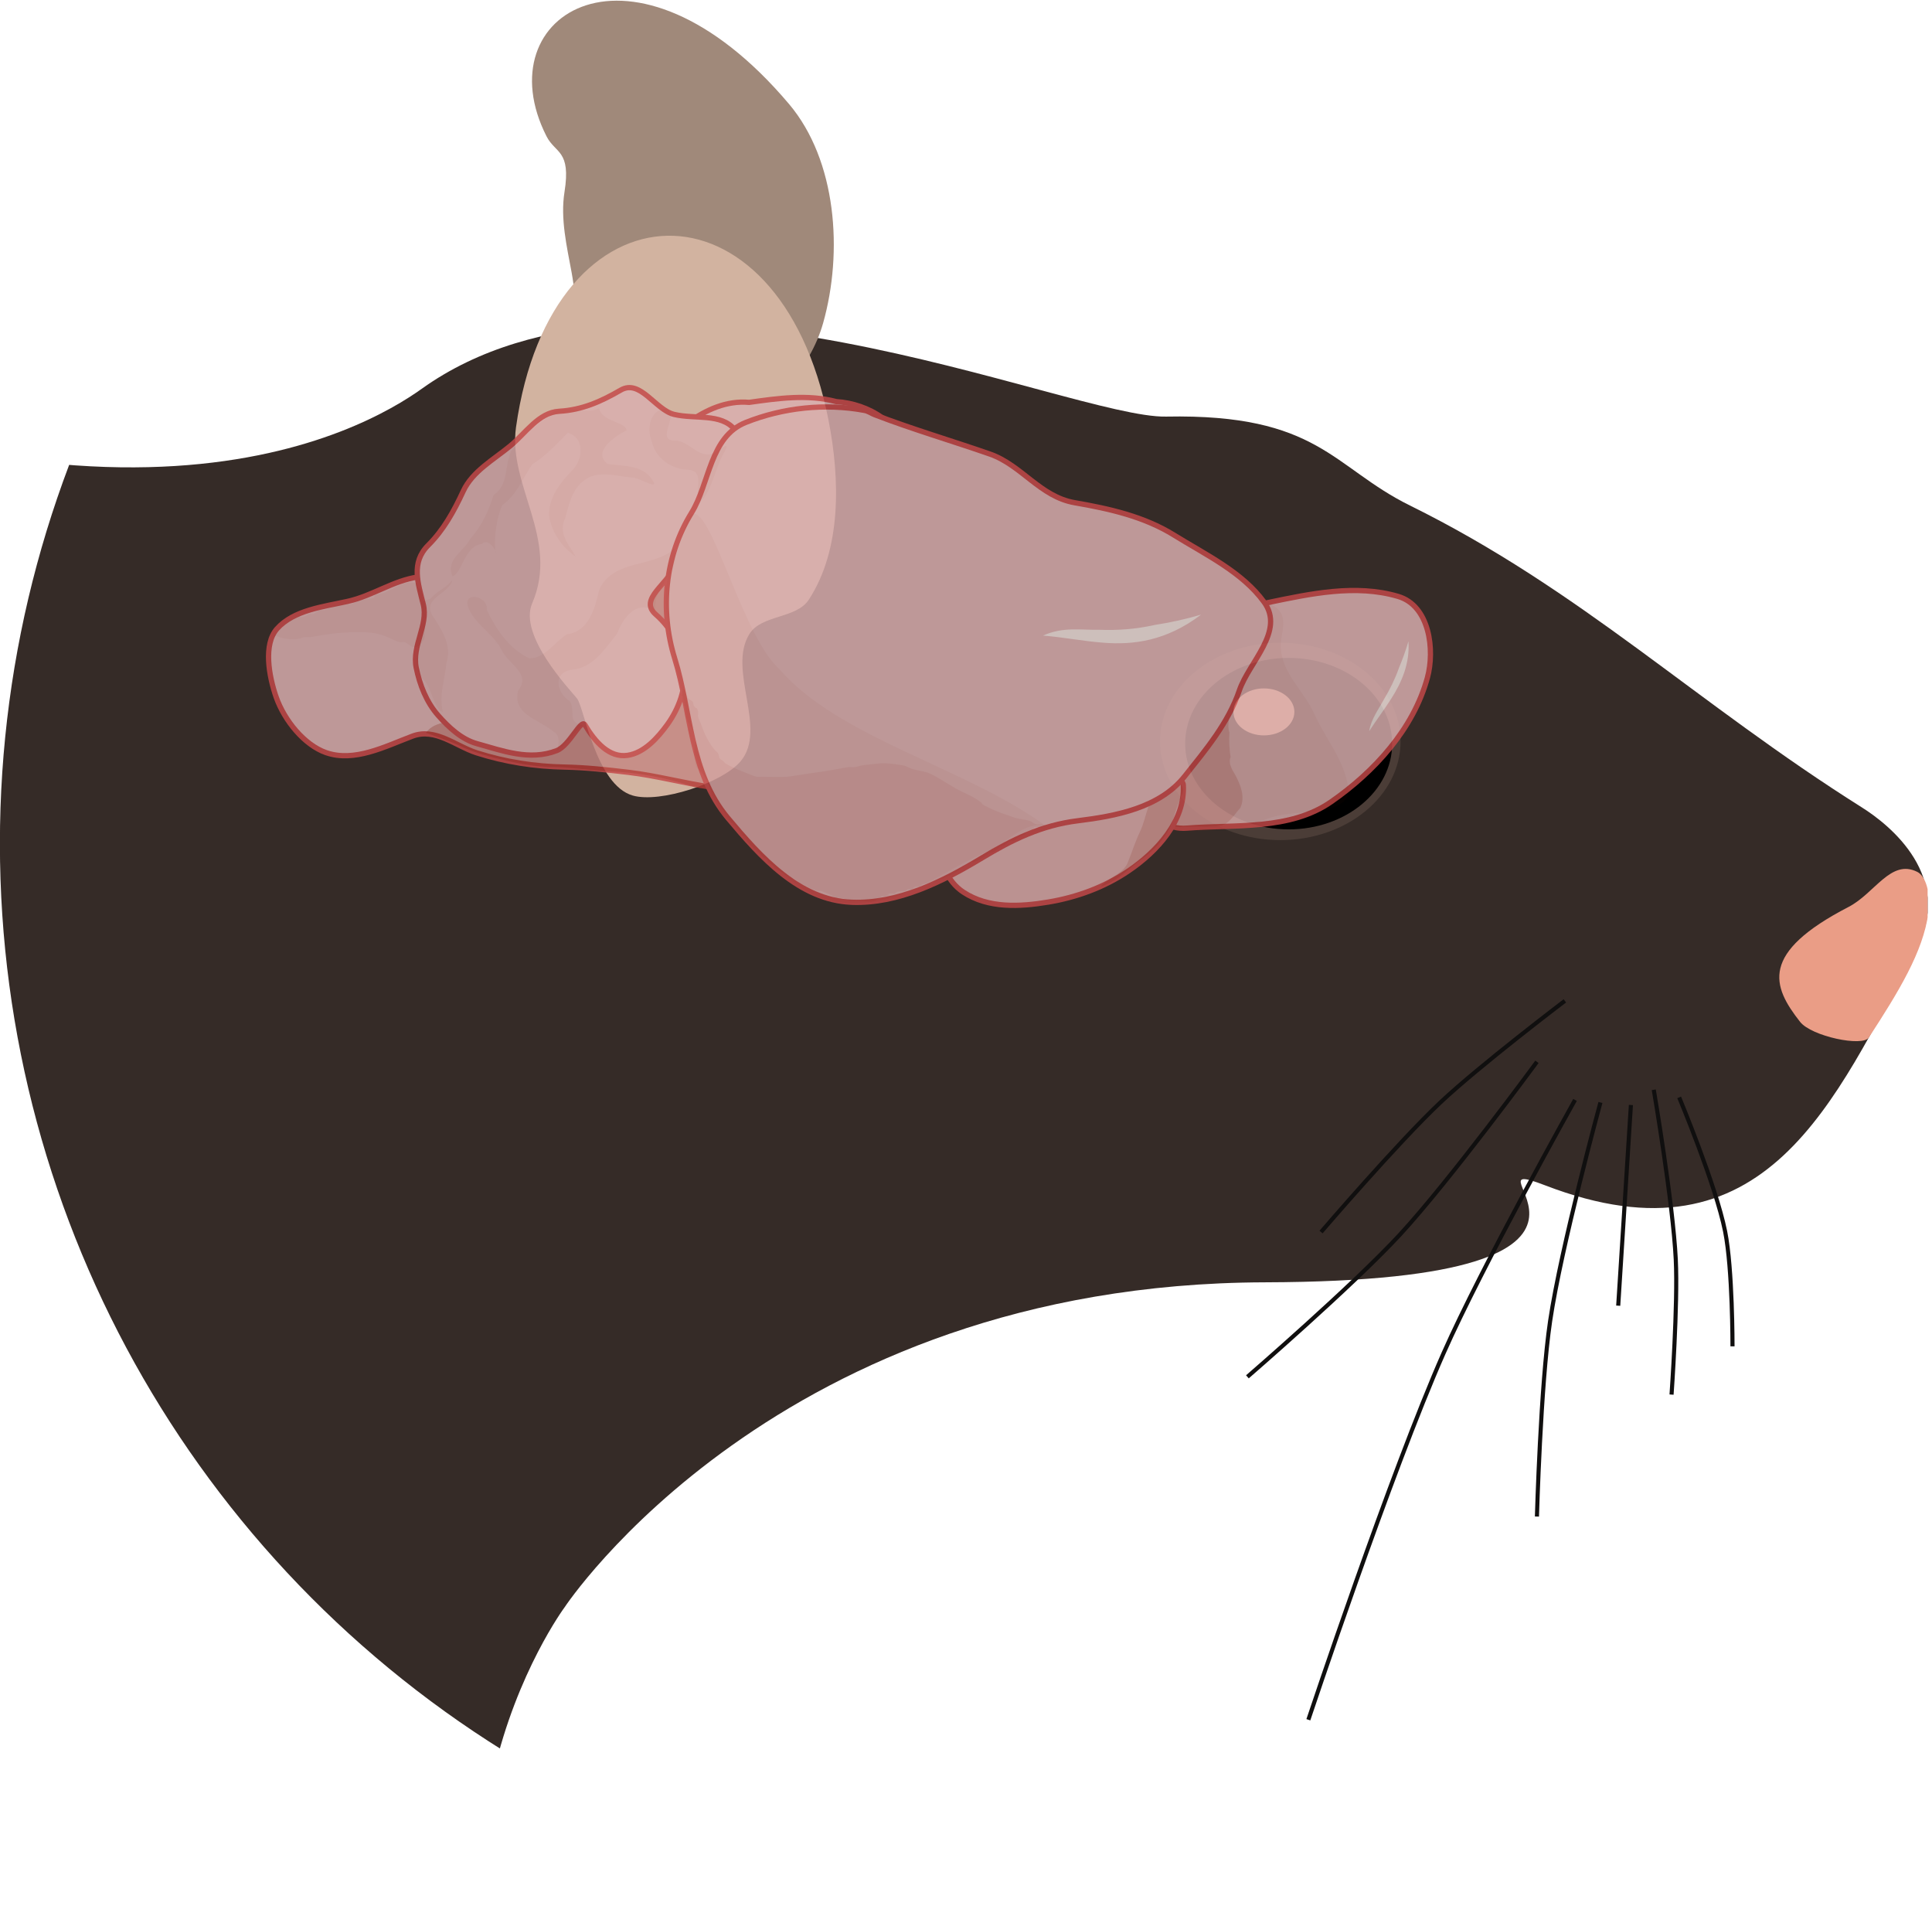 <?xml version="1.0" encoding="UTF-8" standalone="no"?>
<!DOCTYPE svg PUBLIC "-//W3C//DTD SVG 1.1//EN" "http://www.w3.org/Graphics/SVG/1.1/DTD/svg11.dtd">
<svg width="100%" height="100%" viewBox="0 0 795 787" version="1.1" xmlns="http://www.w3.org/2000/svg" xmlns:xlink="http://www.w3.org/1999/xlink" xml:space="preserve" xmlns:serif="http://www.serif.com/" style="fill-rule:evenodd;clip-rule:evenodd;">
    <g transform="matrix(1,0,0,1,-868.125,-1000.68)">
        <g id="mouse_head_with_brain.svg" transform="matrix(4.167,0,0,4.167,1248.01,1444.43)">
            <clipPath id="_clip1">
                <circle cx="14.368" cy="-23.213" r="105.542"/>
            </clipPath>
            <g clip-path="url(#_clip1)">
                <g transform="matrix(1,0,0,1,-99.5,-106.5)">
                    <clipPath id="_clip2">
                        <rect x="0" y="0" width="199" height="213"/>
                    </clipPath>
                    <g clip-path="url(#_clip2)">
                        <g transform="matrix(1,0,0,1,-0.005,0.006)">
                            <g id="mouse_head_with_brain.svg1" serif:id="mouse_head_with_brain.svg">
                                <g>
                                    <g>
                                        <clipPath id="_clip3">
                                            <rect x="0" y="0" width="198.691" height="212.467"/>
                                        </clipPath>
                                        <g clip-path="url(#_clip3)">
                                            <g id="Layer-1" serif:id="Layer 1" transform="matrix(4.167,0,0,4.167,-1516.81,-870.967)">
                                                <g id="g151086">
                                                    <g id="g1205" transform="matrix(-0.347,0,0,0.347,411.72,209.032)">
                                                        <g id="Back-Foot" serif:id="Back Foot">
                                                        </g>
                                                        <g id="Feet">
                                                        </g>
                                                        <g id="Body" transform="matrix(1,0,0,1,-94.472,-199.003)">
                                                            <path id="path559-48" d="M378.507,275.969C349.881,162.193 259.008,218.248 255.676,219.944C218.986,238.616 201.33,228.309 197.395,225.495C181.908,214.422 153.146,227.532 146.572,227.403C136.154,227.198 135.218,230.86 129.92,233.474C118.24,239.236 110.378,246.96 99.048,254.094C97.213,255.249 92.622,258.837 95.424,263.949C100.901,273.943 105.509,285.733 120.69,279.894C127.068,277.441 110.922,286.437 139.824,286.517C173.129,286.61 187.659,308.717 187.659,308.717C187.659,308.717 200.66,326.257 187.414,346.617L188.028,350.557C188.028,350.557 201.211,354.2 203.292,358.71C207.031,366.332 247.396,342.16 256.345,337.05C269.285,329.66 272.275,343.176 308.84,347.844C320.369,349.316 312.765,353.976 312.765,353.976L339.258,353.976C339.258,353.976 358.269,336.928 378.63,342.079C393.348,331.899 394.575,320.492 394.575,320.492C384.5,300.743 382.017,289.918 378.507,275.969Z" style="fill:rgb(53,43,39);fill-rule:nonzero;"/>
                                                        </g>
                                                        <g id="Eyes" transform="matrix(1,0,0,1,-94.472,-199.003)">
                                                            <g id="g26586-76">
                                                                <ellipse id="path25586-67-1" cx="138.775" cy="249.584" rx="8.215" ry="6.738" style="fill:rgb(75,61,55);"/>
                                                                <ellipse id="path25586-67" cx="138.202" cy="249.735" rx="7.068" ry="5.854"/>
                                                                <ellipse id="path25803-2" cx="139.893" cy="247.567" rx="2.081" ry="1.604" style="fill:rgb(255,204,170);"/>
                                                            </g>
                                                        </g>
                                                        <g id="Eyes-2" serif:id="Eyes 2" transform="matrix(1,0,0,1,-94.472,-199.003)">
                                                            <path id="path39409-5" d="M176.252,228.38C173.423,226.844 170.871,224.119 169.997,221.021C168.626,216.162 169.069,209.912 172.327,206.057C182.92,193.524 193.15,199.877 188.886,208.265C188.282,209.452 187.203,209.198 187.659,212.067C187.949,213.891 187.502,215.77 187.168,217.586C186.433,221.597 187.258,227.112 183.857,229.361C181.725,230.771 178.499,229.599 176.252,228.38Z" style="fill:rgb(160,137,122);fill-rule:nonzero;"/>
                                                        </g>
                                                        <g id="Eyes-1" serif:id="Eyes 1" transform="matrix(1,0,0,1,-94.472,-199.003)">
                                                            <path id="path26625-4" d="M170.978,239.909C168.728,236.466 168.838,231.68 169.629,227.644C172.966,210.625 188.566,210.926 190.971,228.134C191.527,232.119 187.981,235.782 189.867,240.154C190.815,242.354 187.291,246.042 186.8,246.655C186.31,247.268 185.526,252.549 182.998,253.278C181.14,253.814 176.889,252.423 175.639,250.948C173.757,248.728 176.57,244.706 175.026,242.24C174.2,240.92 171.83,241.212 170.978,239.909Z" style="fill:rgb(210,179,160);fill-rule:nonzero;"/>
                                                            <path id="path40767-4" d="M95.271,258.491C97.079,257.584 98.165,259.953 99.962,260.883C106.052,264.033 105.195,266.292 103.274,268.733C102.493,269.724 99.003,270.452 98.582,269.806C96.547,266.678 94.877,263.948 94.523,261.336C94.333,259.939 94.694,258.781 95.271,258.491Z" style="fill:rgb(234,157,134);fill-rule:nonzero;"/>
                                                        </g>
                                                        <g id="Whiskers" transform="matrix(1,0,0,1,-94.472,-199.003)">
                                                            <path id="path44781-0" d="M111.533,273.889C111.533,273.889 109.027,279.879 108.395,283.042C107.881,285.612 107.891,290.888 107.891,290.888" style="fill:none;fill-rule:nonzero;stroke:rgb(16,15,15);stroke-width:0.28px;"/>
                                                            <path id="path44783-4" d="M113.268,273.369C113.268,273.369 111.955,281.064 111.765,284.954C111.615,288.028 112.054,294.184 112.054,294.184" style="fill:none;fill-rule:nonzero;stroke:rgb(16,15,15);stroke-width:0.28px;"/>
                                                            <path id="path44785-1" d="M114.829,274.41L115.696,288.113" style="fill:none;fill-rule:nonzero;stroke:rgb(16,15,15);stroke-width:0.28px;"/>
                                                            <path id="path44787-9" d="M116.91,274.236C116.91,274.236 119.599,284.109 120.346,289.159C120.999,293.571 121.247,302.51 121.247,302.51" style="fill:none;fill-rule:nonzero;stroke:rgb(16,15,15);stroke-width:0.28px;"/>
                                                            <path id="path44789-7" d="M118.645,274.063C118.645,274.063 124.997,285.413 127.622,291.352C131.218,299.488 136.858,316.386 136.858,316.386" style="fill:none;fill-rule:nonzero;stroke:rgb(16,15,15);stroke-width:0.28px;"/>
                                                            <path id="path44791-9" d="M121.247,271.461C121.247,271.461 127.2,279.574 130.606,283.263C133.825,286.75 141.021,292.97 141.021,292.97" style="fill:none;fill-rule:nonzero;stroke:rgb(16,15,15);stroke-width:0.28px;"/>
                                                            <path id="path44793-0" d="M119.339,267.298C119.339,267.298 125.177,271.727 127.84,274.234C130.759,276.984 135.991,283.083 135.991,283.083" style="fill:none;fill-rule:nonzero;stroke:rgb(16,15,15);stroke-width:0.28px;"/>
                                                        </g>
                                                    </g>
                                                    <g id="g139008" transform="matrix(-0.055,0,0,0.055,398.987,212.448)">
                                                        <g opacity="0.83">
                                                            <path id="path881" d="M53.477,197.226C35.118,193.413 15.494,189.143 -2.763,194.533C-16.39,198.556 -18.645,217.63 -15.386,229.558C-9.335,251.704 7.604,270.18 26.099,283.017C43.924,295.388 67.372,292.705 88.281,294.362C104.823,295.674 108.268,275.513 104.694,261.777C98.481,237.894 81.493,219.584 62.094,205.854C58.958,203.635 57.349,198.03 53.477,197.226Z" style="fill:rgb(218,175,175);fill-rule:nonzero;stroke:rgb(196,72,72);stroke-width:2.27px;"/>
                                                            <path id="path39830" d="M18.696,277.174C20.201,265.232 28.52,255.921 33.341,245.13C37.783,235.185 47.8,227.249 47.786,215.787C47.779,210.463 44.524,203.741 49.438,199.634C54.964,195.014 62.975,196.492 69.253,198.587C79.583,202.035 87.092,210.91 91.191,220.786C94.261,228.182 96.285,235.971 99.651,243.235C103.596,251.749 114.444,256.614 100.831,292.363C98.557,298.334 64.112,295.065 57.623,291.954C53.762,290.104 49.751,289.003 45.539,288.401C35.948,287.03 17.389,287.546 18.696,277.174Z" style="fill:rgb(137,20,0);fill-opacity:0.05;fill-rule:nonzero;"/>
                                                            <path id="path31318" d="M74.24,293.49C69.975,292.725 67.903,288.541 65.219,285.635C62.996,280.958 65.13,275.655 67.408,271.432C68.756,269.17 70.505,266.496 69.428,263.771C69.967,260.24 70.134,256.653 69.933,253.086C71.331,249.07 68.792,244.82 70.174,240.838C72.013,237.469 76.326,237.81 79.597,237.388C86.009,236.451 92.644,237.999 98.395,240.808C102.151,243.6 107.154,245.077 109.552,249.394C113.542,254.721 119.592,258.904 121.142,265.733C122.236,270.328 121.086,275.06 121.531,279.708C121.27,283.238 117.696,284.931 114.877,286.245C111.187,289.503 105.964,289.258 101.656,291.142C97.157,292.57 94.072,294.519 89.477,293.742C84.884,293.607 78.852,293.912 74.24,293.49Z" style="fill:rgb(137,20,0);fill-opacity:0.15;fill-rule:nonzero;"/>
                                                            <g id="g31032">
                                                                <path id="path877" d="M419.503,186.158C409.968,185.596 399.267,187.215 395.186,198.037C391.974,206.552 380.582,198.899 372.884,199.285C360.728,199.895 333.247,172.115 321.551,175.801C315.891,177.585 302.052,181.146 300.214,181.821C290.956,185.219 281.055,186.271 272.149,190.974C254.372,200.362 259.171,235.517 247.522,252.265C239.683,263.537 252.153,274.463 262.449,276.493C272.469,278.47 283.14,278.167 293.221,276.694C305.13,274.954 316.833,271.745 328.786,270.332C337.888,269.256 347.126,268.231 356.327,268.061C369.245,267.823 382.021,265.833 394.241,261.923C403.316,259.019 412.034,250.993 421.941,254.731C433.75,259.185 446.965,266.109 459.182,261.82C468.491,258.552 477.133,247.982 480.656,237.889C483.808,228.863 486.226,215.124 480.295,208.479C473.087,200.403 460.421,199.012 449.816,196.658C439.111,194.281 430.279,187.716 419.503,186.158ZM323.373,205.734C321.559,206.093 320.448,206.312 323.373,205.734Z" style="fill:rgb(218,175,175);fill-rule:nonzero;stroke:rgb(196,72,72);stroke-width:2.27px;"/>
                                                                <path id="path24227" d="M416.153,253.299C411.996,247.578 404.526,249.457 398.951,245.962C390.647,240.757 381.83,236.198 375.265,228.626C369.248,221.688 362.207,215.767 356.165,208.787C350.323,202.037 343.852,195.749 336.061,191.14C327.74,186.218 319.68,180.092 310.067,178.092C301.319,176.272 292.228,180.075 285.972,185.665C280.756,190.327 280.436,198.43 277.232,204.612C274.237,210.391 272.761,216.522 271.471,222.875C270.029,229.976 267.496,236.155 266.804,243.412C266.154,250.229 265.738,258.089 271.581,262.729C276.303,266.479 278.704,272.704 284.254,275.332C289.197,277.674 295.331,278.208 300.942,276.41C313.031,272.536 324.735,270.401 336.699,269.904C345.221,269.55 353.723,268.086 362.299,267.983C368.585,267.907 375.485,266.696 381.267,265.329C388.175,263.697 394.904,262.087 401.311,258.982C406.409,256.511 416.153,253.299 416.153,253.299Z" style="fill:rgb(137,20,0);fill-opacity:0.25;fill-rule:nonzero;"/>
                                                            </g>
                                                            <path id="path879" d="M89.782,275.724C88.938,291.262 101.075,304.454 113.543,312.871C123.86,319.835 135.71,324.161 147.954,326.209C160.165,328.251 173.785,329.022 184.563,321.926C191.522,317.345 195.737,308.102 192.479,299.946C187.928,288.554 176.977,281.419 165.801,277.617C143.089,269.892 118.379,268.364 94.89,272.678C92.918,273.04 89.89,273.737 89.782,275.724Z" style="fill:rgb(214,167,166);fill-rule:nonzero;stroke:rgb(196,72,72);stroke-width:2.27px;"/>
                                                            <path id="path883" d="M303.198,119.709C295.446,114.083 286.555,110.092 276.844,110.942C264.413,109.195 251.597,107.346 239.255,110.627C225.661,111.465 210.171,120.166 209.264,135.12C207.076,149.421 221.991,156.764 233.92,158.224C252.216,162.119 273.895,158.308 286.263,143.251C289.242,135.125 297.481,131.382 303.084,125.647C304.207,123.884 304.401,121.491 303.198,119.709Z" style="fill:rgb(218,175,175);fill-rule:nonzero;stroke:rgb(196,72,72);stroke-width:2.27px;"/>
                                                            <path id="path871" d="M283.083,122.653C288.932,115.508 300.213,118.274 309.159,116.132C317.273,114.189 323.754,100.751 332.204,105.662C340.637,110.562 348.818,114.208 358.711,114.773C367.519,115.276 373.147,124.212 379.72,129.653C386.96,135.644 396.089,140.635 400.049,149.198C404.145,158.054 408.575,165.954 415.136,172.497C422.687,180.028 419.482,188.893 417.254,197.987C415.054,206.97 422.221,215.705 420.301,225.257C418.807,232.687 415.855,240.142 410.837,245.826C406.315,250.95 400.748,256.135 394.177,257.954C383.148,261.007 371.502,265.498 359.757,260.962C354.177,258.808 349.313,246.994 347.599,249.888C343.189,257.334 337.097,264.155 329.252,263.003C322.075,261.949 316.288,255.497 312.14,249.78C307.067,242.788 303.817,233.805 304.877,225.335C305.941,216.829 310.115,208.376 317.089,202.306C324.816,195.582 311.004,188.808 309.369,181.629C307.095,171.649 300.714,163.539 296.817,154.248C293.198,145.622 291.615,136.25 286.001,128.478C284.723,126.71 281.708,124.333 283.083,122.653Z" style="fill:rgb(218,175,175);fill-rule:nonzero;stroke:rgb(196,72,72);stroke-width:2.27px;"/>
                                                            <path id="path55624" d="M125.158,319.259C121.8,315.445 115.7,314.113 113.701,309.166C111.924,304.769 110.525,300.238 108.477,295.959C106.792,292.439 106.053,288.556 104.746,284.886C102.997,279.978 98.045,277.202 93.804,274.576C91.153,272.934 89.146,277.003 90.2,279.554C91.543,282.805 92.837,286.035 93.8,289.443C95.921,296.95 101.351,303.163 107.692,307.689C112.705,311.267 116.986,316.034 122.712,318.514C123.495,318.854 125.722,319.899 125.158,319.259Z" style="fill:rgb(137,20,0);fill-opacity:0.15;fill-rule:nonzero;"/>
                                                            <path id="path869" d="M222.738,116.275C206.447,122.548 189.643,127.44 173.167,133.189C159.357,138.009 151.587,151.557 136.572,154.173C121.784,156.749 106.853,160.014 93.747,168.138C80.074,176.614 64.434,183.995 54.993,196.963C45.863,209.504 61.462,222.805 65.64,235.048C70.465,249.188 80.14,260.612 89.184,272.015C100.024,285.682 118.914,289.162 135.288,291.188C150.885,293.118 163.596,299.386 176.489,307.168C193.418,317.386 212.649,327.083 232.67,326.296C255.353,325.404 271.992,306.727 285.986,290.032C302.419,270.429 301.798,244.259 308.928,221.269C315.424,200.325 313.207,177.153 301.704,158.558C293.794,145.773 293.878,125.76 278.24,119.556C262.252,113.213 244.093,111.241 227.144,114.408C225.573,114.701 224.231,115.7 222.738,116.275Z" style="fill:rgb(218,175,175);fill-rule:nonzero;stroke:rgb(196,72,72);stroke-width:2.27px;"/>
                                                            <path id="path110235" d="M149.25,293.25C183.769,268.162 238.388,255.443 263.932,225.754C281.458,209.799 295.478,145.033 303.601,161.647C306.43,172.66 312.854,182.699 312.742,194.351C312.725,213.999 304.87,232.521 302.903,251.954C298.915,271.123 285.873,294.806 270,307.5C256.323,318.886 247.315,328.199 228.264,326.428C208.891,325.82 193.255,312.983 176.254,305.349C166.953,302.492 159.489,291.335 149.25,293.25Z" style="fill:rgb(137,20,0);fill-opacity:0.05;fill-rule:nonzero;"/>
                                                            <path id="path123436" d="M341.533,113.49C340.385,119.205 329.976,119.363 329.634,122.969C334.388,125.402 344.686,132.12 337.855,137.455C330.584,138.568 321.881,137.591 317.856,145.609C317.118,148.115 324.645,143.178 327.534,143.315C334.264,142.745 342.043,139.972 348.002,144.588C353.01,148.293 354.405,154.516 356.086,160.734C359.225,167.413 354.696,172.018 351.61,177.298C357.389,173.516 362.101,166.773 363.058,159.744C363.33,151.848 358.087,145.253 352.857,139.991C348.281,135.057 347.734,126.209 354.978,124.048C359.715,128.844 364.383,133.942 370.297,137.646C374.547,143.675 376.75,150.637 383.265,155.247C385.757,161.204 386.71,168.414 386.228,174.982C384.166,179.769 387.899,168.118 392.093,171.963C399.462,172.641 400.665,184.956 404.722,185.854C407.797,178.369 399.49,175.046 396.96,169.593C391.923,164.048 389.193,157.69 386.907,150.795C380.243,146.441 382.447,137.826 379.21,131.567C374.293,126.324 369.396,120.489 362.969,117.161C361.689,111.964 350.317,114.691 345.162,114.494C343.907,114.373 342.665,114.052 341.533,113.49ZM404.698,187.301C405.751,193.303 417.879,195.241 413.293,202.766C409.276,209.021 404.76,215.467 407.312,223.379C407.914,230.591 410.641,236.898 408.797,244.328C412.637,243.541 413.6,233.489 417.378,230.199C423.35,223.401 417.969,215.033 417.12,207.594C415.442,202.443 421.766,196.67 414.213,195.654C411.555,192.039 407.357,191.146 404.698,187.301ZM385.586,177.003L385.55,178.19L385.586,177.003ZM313.078,113.726C305.564,115.408 318.565,127.941 308.035,127.453C302.258,127.97 298.154,135.684 291.802,132.735C288.848,130.648 284.181,126.938 287.984,133.204C291.538,139.523 293.299,150.176 297.98,153.772C301.309,149.249 294.386,139.636 304.781,139.903C311.371,138.949 317.311,134.532 318.815,127.772C321.013,122.652 319.785,114.279 313.078,113.726ZM309.183,173.949C306.333,183.006 316.128,188.739 317.127,196.79C317.602,199.804 316.866,203.827 319.721,199.653C326.863,197.355 331.639,204.988 333.777,210.632C338.838,216.929 343.802,224.882 352.483,226.043C361.687,226.785 360.139,235.898 354.013,239.769C351.621,243.888 355.347,249.079 348.517,250.012C352.234,252.671 355.389,258.263 359.82,261.067C359.718,261.203 357.261,254.43 361.233,252.775C367.102,247.589 378.989,245.608 376.425,235.102C370.598,227.893 380.41,223.835 383.523,217.684C386.944,210.561 394.863,206.834 397.861,199.408C400.664,192.115 389.13,194.05 389.872,200.376C385.862,208.764 380.258,217.095 371.621,221.18C364.956,221.356 360.785,214.226 355.272,210.795C346.115,209.798 343.244,199.608 341.533,191.979C338.742,184.532 330.785,181.832 323.727,180.268C318.652,178.842 313.103,177.765 309.183,173.949ZM385.802,214.348C384.246,216.603 387.708,212.326 385.802,214.348Z" style="fill:rgb(137,20,0);fill-opacity:0.05;fill-rule:nonzero;"/>
                                                            <path id="path5-1" d="M82.153,202.392C97.054,213.73 111.337,215.523 124.307,214.469C133.058,213.823 141.495,212.092 150.235,211.412C141.498,207.475 133.823,209.103 125.866,208.915C118.19,209.202 110.292,208.684 102.128,206.833C95.56,205.818 88.904,204.389 82.153,202.392Z" style="fill:rgb(236,221,217);fill-rule:nonzero;"/>
                                                            <path id="path5-0" d="M-7.218,213.879C-7.869,223.503 -4.276,231.61 0.234,238.642C3.245,243.394 6.665,247.84 9.69,252.582C8.811,247.273 5.676,243.236 3.298,238.819C0.785,234.616 -1.422,230.191 -3.092,225.455C-4.655,221.704 -6.054,217.853 -7.218,213.879Z" style="fill:rgb(236,221,217);fill-rule:nonzero;"/>
                                                            <path id="path92733" d="M149.25,293.25C150.483,292.442 152.474,292.925 153.75,292.5C154.441,292.27 154.94,291.624 155.625,291.375C157.726,290.611 160.232,290.589 162.375,289.875C166.351,288.55 170.207,287.272 174,285.375C179.912,282.419 172.932,285.552 180,281.25C181.671,280.233 183.483,279.466 185.25,278.625C189.817,276.45 193.857,273.384 198.375,271.125C200.966,269.83 203.887,269.68 206.625,268.875C207.917,268.495 209.047,267.596 210.375,267.375C214.054,266.762 218.243,266.088 222,266.625C224.133,266.93 226.243,266.987 228.375,267.375C230.116,267.692 229.836,267.912 231.75,268.125C232.62,268.222 233.514,267.968 234.375,268.125C239.741,269.101 245.091,270.044 250.5,270.75C251.638,270.898 259.644,272.203 260.625,272.25C264.121,272.416 267.625,272.25 271.125,272.25C272.675,272.25 273.483,272.432 274.875,271.875C278.825,270.295 283.202,268.767 286.875,266.625C287.333,266.358 287.597,265.845 288,265.5C288.475,265.093 289.153,264.895 289.5,264.375C289.939,263.717 289.843,262.803 290.25,262.125C290.614,261.519 291.297,261.168 291.75,260.625C294.174,257.716 296.188,253.687 297.375,250.125C297.801,248.848 298.548,247.681 298.875,246.375C299.057,245.647 298.669,244.846 298.875,244.125C299.703,241.228 299.381,243.896 300.75,241.5C301.006,241.053 300.839,240.429 301.125,240C301.569,239.334 302.52,239.14 303,238.5C303.822,237.403 303.924,236.277 304.5,235.125C304.702,234.722 305.701,234 305.25,234C305.227,234 305.625,234.832 305.625,235.5C305.625,236.137 306,236.738 306,237.375C306,237.552 305.668,237.578 305.625,237.75C305.534,238.114 305.625,238.5 305.625,238.875C305.625,240.311 304.727,241.26 304.5,242.625C304.343,243.568 304.732,244.699 304.5,245.625C304.14,247.065 302.932,249.136 302.25,250.5C301.362,252.276 300.48,253.831 300,255.75C299.724,256.852 300.169,258.093 300.375,259.125C300.648,260.491 300.609,262.972 300.375,264.375C300.186,265.512 300.03,266.671 299.625,267.75C299.22,268.83 298.071,269.539 297.375,270.375C296.324,271.636 294.991,273.71 294.375,275.25C293.78,276.737 293.634,278.608 292.875,280.125C291.765,282.345 290.628,284.62 289.5,286.875C289.323,287.229 289.372,287.691 289.125,288C288.73,288.493 285.578,291.317 285,291.75C283.816,292.638 284.532,291.468 283.125,292.875C281.953,294.047 280.991,296.134 279.75,297.375C279.552,297.573 279.198,297.552 279,297.75C278.364,298.386 278.052,299.638 277.5,300.375C276.405,301.836 274.766,303.012 273.375,304.125C272.425,304.885 271.774,305.777 271.125,306.75C270.715,307.365 270.651,306.98 270,307.5C268.672,307.472 269.115,308.863 268.5,309.375C267.94,309.842 267.178,310.026 266.625,310.5C266.283,310.793 266.221,311.336 265.875,311.625C264.635,312.658 263.089,313.072 261.75,313.875C261.447,314.057 261.316,314.467 261,314.625C260.539,314.855 259.942,314.735 259.5,315C259.26,315.144 259.365,315.606 259.125,315.75C258.683,316.015 258.086,315.895 257.625,316.125C256.503,316.686 255.402,317.799 254.25,318.375C252.119,319.44 249.511,320.977 247.125,321.375C246.755,321.437 246.361,321.272 246,321.375C245.096,321.633 241.58,323.127 240.75,323.625C240.364,323.857 240.058,324.251 239.625,324.375C239.144,324.512 238.623,324.325 238.125,324.375C233.591,324.828 238.015,324.496 234,325.5C232.348,325.913 230.422,325.166 228.75,325.5C227.139,325.822 225.183,326.212 223.5,325.875C221.764,325.528 221.647,324.761 220.125,324C219.503,323.209 218.581,323.907 217.875,323.625C214.628,322.326 219.94,323.288 216,322.5C215.489,322.398 214.59,322.732 214.125,322.5C213.722,322.298 213.418,321.917 213,321.75C212.072,321.379 210.591,321.761 209.625,321.375C209.207,321.208 208.928,320.768 208.5,320.625C207.907,320.427 207.184,320.904 206.625,320.625C206.309,320.467 206.178,320.057 205.875,319.875C204.58,319.098 204.969,319.769 203.625,319.5C202.962,319.367 202.318,318.564 201.75,318.375C201.394,318.256 200.995,318.437 200.625,318.375C199.542,318.194 198.701,317.465 197.625,317.25C194.523,316.63 191.465,315.295 188.625,313.875C186.421,312.773 184.879,310.877 182.625,309.75C181.549,309.212 180.337,308.987 179.25,308.625C177.139,307.921 174.692,306.086 172.875,304.875C172.564,304.667 171.686,304.708 171.375,304.5C170.371,303.831 169.465,302.795 168.375,302.25C167.837,301.981 167.069,301.879 166.5,301.5C165.916,301.11 165.306,300.17 164.625,300C163.9,299.819 163.065,299.97 162.375,299.625C161.901,299.388 161.705,298.773 161.25,298.5C160.07,297.792 158.914,297.664 157.875,296.625C157.099,295.849 159.061,296.655 157.5,295.875C156.555,295.402 155.368,295.329 154.5,294.75C154.206,294.554 154.085,294.112 153.75,294C152.85,293.7 151.65,294.3 150.75,294C150.582,293.944 150.5,293.75 150.375,293.625C150,293.5 149.625,293.375 149.25,293.25Z" style="fill:rgb(137,20,0);fill-opacity:0.07;fill-rule:nonzero;"/>
                                                            <path id="path131954" d="M418.961,215.844C419.845,216.021 420.738,216.593 421.612,216.375C422.995,216.029 423.985,214.74 425.325,214.253C425.989,214.012 426.764,214.439 427.446,214.253C429.663,213.649 431.65,212.387 433.81,211.602C438.5,209.896 441.26,210.011 446.538,210.011C453.822,210.011 458.863,210.844 466.16,212.132C466.306,212.158 468.385,211.919 468.812,212.132C471.734,213.593 477.699,212.992 480.479,211.602C480.795,211.444 481.54,211.955 481.54,211.602C481.54,211.354 476.394,206.284 475.706,205.768C474.441,204.819 472.878,204.354 471.463,203.647C468.363,202.097 473.315,204.375 468.281,203.116C467.515,202.925 466.91,202.306 466.16,202.056C465.657,201.888 465.043,202.293 464.569,202.056C463.647,201.595 462.839,200.926 461.918,200.465C461.454,200.233 460.244,200.577 459.796,200.465C458.49,200.138 457.378,199.244 456.084,198.874C454.438,198.404 452.433,198.144 450.781,197.813C449.914,197.64 448.967,198.093 448.129,197.813C447.146,197.485 446.088,196.507 444.947,196.222C443.704,195.911 439.331,195.535 438.583,195.161C438.229,194.985 438.369,194.338 438.053,194.101C437.625,193.78 434.585,193.132 434.34,193.04C430.667,191.663 424.842,187.367 420.552,188.798C419.37,189.191 419.91,190.29 419.491,190.919C419.272,191.248 418.71,191.17 418.43,191.449C416.819,193.06 416.22,210.185 416.839,212.662C417.06,213.546 418.463,215.098 418.961,215.844Z" style="fill:rgb(137,20,0);fill-opacity:0.05;fill-rule:nonzero;"/>
                                                        </g>
                                                    </g>
                                                </g>
                                            </g>
                                        </g>
                                    </g>
                                </g>
                            </g>
                        </g>
                    </g>
                </g>
            </g>
        </g>
    </g>
</svg>
